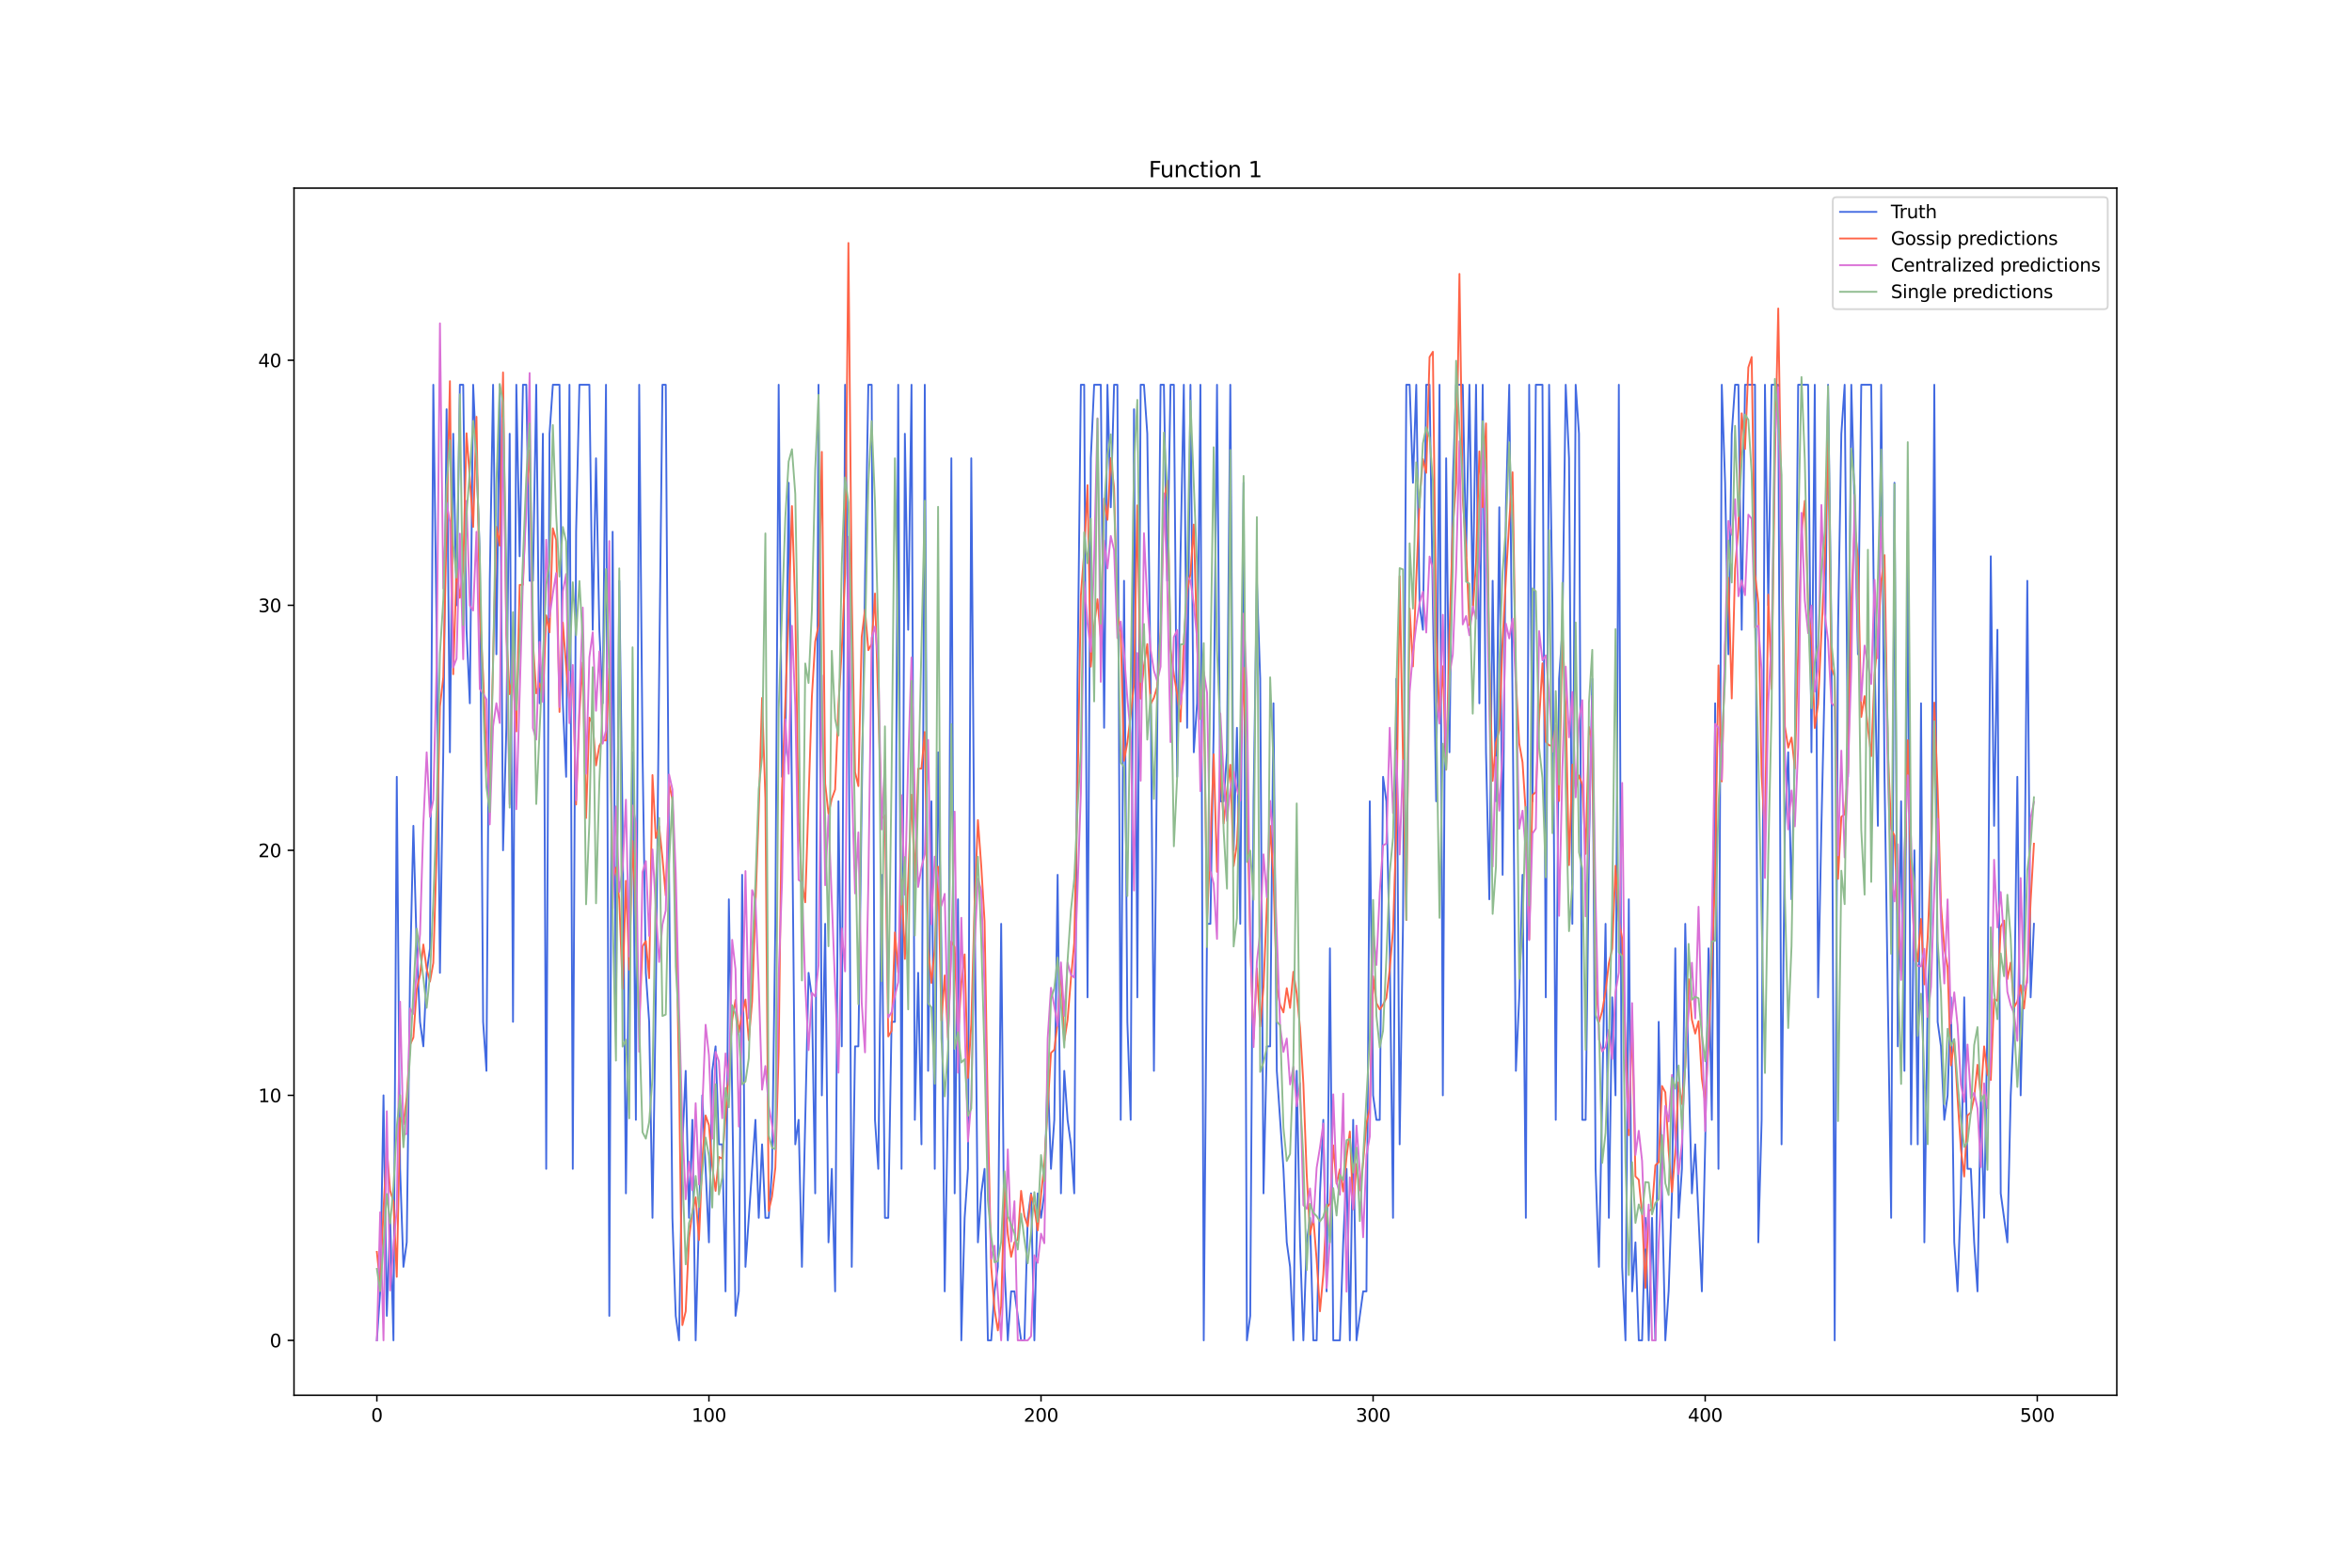 <?xml version="1.0" encoding="utf-8" standalone="no"?>
<!DOCTYPE svg PUBLIC "-//W3C//DTD SVG 1.1//EN"
  "http://www.w3.org/Graphics/SVG/1.1/DTD/svg11.dtd">
<svg xmlns:xlink="http://www.w3.org/1999/xlink" width="1296pt" height="864pt" viewBox="0 0 1296 864" xmlns="http://www.w3.org/2000/svg" version="1.1">
 <defs>
  <style type="text/css">*{stroke-linejoin: round; stroke-linecap: butt}</style>
 </defs>
 <g id="figure_1">
  <g id="patch_1">
   <path d="M 0 864 
L 1296 864 
L 1296 0 
L 0 0 
z
" style="fill: #ffffff"/>
  </g>
  <g id="axes_1">
   <g id="patch_2">
    <path d="M 162 768.96 
L 1166.4 768.96 
L 1166.4 103.68 
L 162 103.68 
z
" style="fill: #ffffff"/>
   </g>
   <g id="matplotlib.axis_1">
    <g id="xtick_1">
     <g id="line2d_1">
      <defs>
       <path id="md6f4871f6e" d="M 0 0 
L 0 3.5 
" style="stroke: #000000; stroke-width: 0.8"/>
      </defs>
      <g>
       <use xlink:href="#md6f4871f6e" x="207.655" y="768.96" style="stroke: #000000; stroke-width: 0.8"/>
      </g>
     </g>
     <g id="text_1">
      <!-- 0 -->
      <g transform="translate(204.473 783.558) scale(0.1 -0.1)">
       <defs>
        <path id="DejaVuSans-30" d="M 2034 4250 
Q 1547 4250 1301 3770 
Q 1056 3291 1056 2328 
Q 1056 1369 1301 889 
Q 1547 409 2034 409 
Q 2525 409 2770 889 
Q 3016 1369 3016 2328 
Q 3016 3291 2770 3770 
Q 2525 4250 2034 4250 
z
M 2034 4750 
Q 2819 4750 3233 4129 
Q 3647 3509 3647 2328 
Q 3647 1150 3233 529 
Q 2819 -91 2034 -91 
Q 1250 -91 836 529 
Q 422 1150 422 2328 
Q 422 3509 836 4129 
Q 1250 4750 2034 4750 
z
" transform="scale(0.016)"/>
       </defs>
       <use xlink:href="#DejaVuSans-30"/>
      </g>
     </g>
    </g>
    <g id="xtick_2">
     <g id="line2d_2">
      <g>
       <use xlink:href="#md6f4871f6e" x="390.639" y="768.96" style="stroke: #000000; stroke-width: 0.8"/>
      </g>
     </g>
     <g id="text_2">
      <!-- 100 -->
      <g transform="translate(381.095 783.558) scale(0.1 -0.1)">
       <defs>
        <path id="DejaVuSans-31" d="M 794 531 
L 1825 531 
L 1825 4091 
L 703 3866 
L 703 4441 
L 1819 4666 
L 2450 4666 
L 2450 531 
L 3481 531 
L 3481 0 
L 794 0 
L 794 531 
z
" transform="scale(0.016)"/>
       </defs>
       <use xlink:href="#DejaVuSans-31"/>
       <use xlink:href="#DejaVuSans-30" x="63.623"/>
       <use xlink:href="#DejaVuSans-30" x="127.246"/>
      </g>
     </g>
    </g>
    <g id="xtick_3">
     <g id="line2d_3">
      <g>
       <use xlink:href="#md6f4871f6e" x="573.623" y="768.96" style="stroke: #000000; stroke-width: 0.8"/>
      </g>
     </g>
     <g id="text_3">
      <!-- 200 -->
      <g transform="translate(564.079 783.558) scale(0.1 -0.1)">
       <defs>
        <path id="DejaVuSans-32" d="M 1228 531 
L 3431 531 
L 3431 0 
L 469 0 
L 469 531 
Q 828 903 1448 1529 
Q 2069 2156 2228 2338 
Q 2531 2678 2651 2914 
Q 2772 3150 2772 3378 
Q 2772 3750 2511 3984 
Q 2250 4219 1831 4219 
Q 1534 4219 1204 4116 
Q 875 4013 500 3803 
L 500 4441 
Q 881 4594 1212 4672 
Q 1544 4750 1819 4750 
Q 2544 4750 2975 4387 
Q 3406 4025 3406 3419 
Q 3406 3131 3298 2873 
Q 3191 2616 2906 2266 
Q 2828 2175 2409 1742 
Q 1991 1309 1228 531 
z
" transform="scale(0.016)"/>
       </defs>
       <use xlink:href="#DejaVuSans-32"/>
       <use xlink:href="#DejaVuSans-30" x="63.623"/>
       <use xlink:href="#DejaVuSans-30" x="127.246"/>
      </g>
     </g>
    </g>
    <g id="xtick_4">
     <g id="line2d_4">
      <g>
       <use xlink:href="#md6f4871f6e" x="756.607" y="768.96" style="stroke: #000000; stroke-width: 0.8"/>
      </g>
     </g>
     <g id="text_4">
      <!-- 300 -->
      <g transform="translate(747.063 783.558) scale(0.1 -0.1)">
       <defs>
        <path id="DejaVuSans-33" d="M 2597 2516 
Q 3050 2419 3304 2112 
Q 3559 1806 3559 1356 
Q 3559 666 3084 287 
Q 2609 -91 1734 -91 
Q 1441 -91 1130 -33 
Q 819 25 488 141 
L 488 750 
Q 750 597 1062 519 
Q 1375 441 1716 441 
Q 2309 441 2620 675 
Q 2931 909 2931 1356 
Q 2931 1769 2642 2001 
Q 2353 2234 1838 2234 
L 1294 2234 
L 1294 2753 
L 1863 2753 
Q 2328 2753 2575 2939 
Q 2822 3125 2822 3475 
Q 2822 3834 2567 4026 
Q 2313 4219 1838 4219 
Q 1578 4219 1281 4162 
Q 984 4106 628 3988 
L 628 4550 
Q 988 4650 1302 4700 
Q 1616 4750 1894 4750 
Q 2613 4750 3031 4423 
Q 3450 4097 3450 3541 
Q 3450 3153 3228 2886 
Q 3006 2619 2597 2516 
z
" transform="scale(0.016)"/>
       </defs>
       <use xlink:href="#DejaVuSans-33"/>
       <use xlink:href="#DejaVuSans-30" x="63.623"/>
       <use xlink:href="#DejaVuSans-30" x="127.246"/>
      </g>
     </g>
    </g>
    <g id="xtick_5">
     <g id="line2d_5">
      <g>
       <use xlink:href="#md6f4871f6e" x="939.591" y="768.96" style="stroke: #000000; stroke-width: 0.8"/>
      </g>
     </g>
     <g id="text_5">
      <!-- 400 -->
      <g transform="translate(930.047 783.558) scale(0.1 -0.1)">
       <defs>
        <path id="DejaVuSans-34" d="M 2419 4116 
L 825 1625 
L 2419 1625 
L 2419 4116 
z
M 2253 4666 
L 3047 4666 
L 3047 1625 
L 3713 1625 
L 3713 1100 
L 3047 1100 
L 3047 0 
L 2419 0 
L 2419 1100 
L 313 1100 
L 313 1709 
L 2253 4666 
z
" transform="scale(0.016)"/>
       </defs>
       <use xlink:href="#DejaVuSans-34"/>
       <use xlink:href="#DejaVuSans-30" x="63.623"/>
       <use xlink:href="#DejaVuSans-30" x="127.246"/>
      </g>
     </g>
    </g>
    <g id="xtick_6">
     <g id="line2d_6">
      <g>
       <use xlink:href="#md6f4871f6e" x="1122.575" y="768.96" style="stroke: #000000; stroke-width: 0.8"/>
      </g>
     </g>
     <g id="text_6">
      <!-- 500 -->
      <g transform="translate(1113.032 783.558) scale(0.1 -0.1)">
       <defs>
        <path id="DejaVuSans-35" d="M 691 4666 
L 3169 4666 
L 3169 4134 
L 1269 4134 
L 1269 2991 
Q 1406 3038 1543 3061 
Q 1681 3084 1819 3084 
Q 2600 3084 3056 2656 
Q 3513 2228 3513 1497 
Q 3513 744 3044 326 
Q 2575 -91 1722 -91 
Q 1428 -91 1123 -41 
Q 819 9 494 109 
L 494 744 
Q 775 591 1075 516 
Q 1375 441 1709 441 
Q 2250 441 2565 725 
Q 2881 1009 2881 1497 
Q 2881 1984 2565 2268 
Q 2250 2553 1709 2553 
Q 1456 2553 1204 2497 
Q 953 2441 691 2322 
L 691 4666 
z
" transform="scale(0.016)"/>
       </defs>
       <use xlink:href="#DejaVuSans-35"/>
       <use xlink:href="#DejaVuSans-30" x="63.623"/>
       <use xlink:href="#DejaVuSans-30" x="127.246"/>
      </g>
     </g>
    </g>
   </g>
   <g id="matplotlib.axis_2">
    <g id="ytick_1">
     <g id="line2d_7">
      <defs>
       <path id="mc36f977a9a" d="M 0 0 
L -3.5 0 
" style="stroke: #000000; stroke-width: 0.8"/>
      </defs>
      <g>
       <use xlink:href="#mc36f977a9a" x="162" y="738.72" style="stroke: #000000; stroke-width: 0.8"/>
      </g>
     </g>
     <g id="text_7">
      <!-- 0 -->
      <g transform="translate(148.637 742.519) scale(0.1 -0.1)">
       <use xlink:href="#DejaVuSans-30"/>
      </g>
     </g>
    </g>
    <g id="ytick_2">
     <g id="line2d_8">
      <g>
       <use xlink:href="#mc36f977a9a" x="162" y="603.677" style="stroke: #000000; stroke-width: 0.8"/>
      </g>
     </g>
     <g id="text_8">
      <!-- 10 -->
      <g transform="translate(142.275 607.476) scale(0.1 -0.1)">
       <use xlink:href="#DejaVuSans-31"/>
       <use xlink:href="#DejaVuSans-30" x="63.623"/>
      </g>
     </g>
    </g>
    <g id="ytick_3">
     <g id="line2d_9">
      <g>
       <use xlink:href="#mc36f977a9a" x="162" y="468.634" style="stroke: #000000; stroke-width: 0.8"/>
      </g>
     </g>
     <g id="text_9">
      <!-- 20 -->
      <g transform="translate(142.275 472.433) scale(0.1 -0.1)">
       <use xlink:href="#DejaVuSans-32"/>
       <use xlink:href="#DejaVuSans-30" x="63.623"/>
      </g>
     </g>
    </g>
    <g id="ytick_4">
     <g id="line2d_10">
      <g>
       <use xlink:href="#mc36f977a9a" x="162" y="333.591" style="stroke: #000000; stroke-width: 0.8"/>
      </g>
     </g>
     <g id="text_10">
      <!-- 30 -->
      <g transform="translate(142.275 337.39) scale(0.1 -0.1)">
       <use xlink:href="#DejaVuSans-33"/>
       <use xlink:href="#DejaVuSans-30" x="63.623"/>
      </g>
     </g>
    </g>
    <g id="ytick_5">
     <g id="line2d_11">
      <g>
       <use xlink:href="#mc36f977a9a" x="162" y="198.548" style="stroke: #000000; stroke-width: 0.8"/>
      </g>
     </g>
     <g id="text_11">
      <!-- 40 -->
      <g transform="translate(142.275 202.347) scale(0.1 -0.1)">
       <use xlink:href="#DejaVuSans-34"/>
       <use xlink:href="#DejaVuSans-30" x="63.623"/>
      </g>
     </g>
    </g>
   </g>
   <g id="line2d_12">
    <path d="M 207.655 738.72 
L 209.484 711.711 
L 211.314 603.677 
L 213.144 725.216 
L 214.974 671.199 
L 216.804 738.72 
L 218.634 428.121 
L 220.463 644.19 
L 222.293 698.207 
L 224.123 684.703 
L 225.953 536.156 
L 227.783 455.13 
L 229.613 522.651 
L 231.442 563.164 
L 233.272 576.668 
L 235.102 536.156 
L 236.932 522.651 
L 238.762 212.052 
L 240.592 347.095 
L 242.422 536.156 
L 244.251 414.617 
L 246.081 225.557 
L 247.911 414.617 
L 249.741 239.061 
L 251.571 333.591 
L 253.401 212.052 
L 255.23 212.052 
L 257.06 347.095 
L 258.89 387.608 
L 260.72 212.052 
L 262.55 252.565 
L 264.38 306.583 
L 266.209 563.164 
L 268.039 590.173 
L 269.869 320.087 
L 271.699 212.052 
L 273.529 360.6 
L 275.359 212.052 
L 277.189 468.634 
L 279.018 401.113 
L 280.848 239.061 
L 282.678 563.164 
L 284.508 212.052 
L 286.338 306.583 
L 288.168 212.052 
L 289.997 212.052 
L 291.827 320.087 
L 293.657 320.087 
L 295.487 212.052 
L 297.317 387.608 
L 299.147 239.061 
L 300.976 644.19 
L 302.806 239.061 
L 304.636 212.052 
L 308.296 212.052 
L 310.126 387.608 
L 311.956 428.121 
L 313.785 212.052 
L 315.615 644.19 
L 317.445 293.078 
L 319.275 212.052 
L 324.764 212.052 
L 326.594 347.095 
L 328.424 252.565 
L 330.254 347.095 
L 332.084 387.608 
L 333.914 212.052 
L 335.743 725.216 
L 337.573 293.078 
L 339.403 563.164 
L 341.233 320.087 
L 343.063 455.13 
L 344.893 657.694 
L 346.723 509.147 
L 348.552 414.617 
L 350.382 617.181 
L 352.212 212.052 
L 354.042 414.617 
L 355.872 536.156 
L 357.702 563.164 
L 359.531 671.199 
L 361.361 549.66 
L 363.191 374.104 
L 365.021 212.052 
L 366.851 212.052 
L 368.681 482.138 
L 370.51 671.199 
L 372.34 725.216 
L 374.17 738.72 
L 376 630.686 
L 377.83 590.173 
L 379.66 671.199 
L 381.489 617.181 
L 383.319 738.72 
L 386.979 603.677 
L 390.639 684.703 
L 392.469 590.173 
L 394.298 576.668 
L 396.128 630.686 
L 397.958 630.686 
L 399.788 711.711 
L 401.618 495.643 
L 403.448 603.677 
L 405.277 725.216 
L 407.107 711.711 
L 408.937 482.138 
L 410.767 698.207 
L 416.256 617.181 
L 418.086 671.199 
L 419.916 630.686 
L 421.746 671.199 
L 423.576 671.199 
L 425.406 644.19 
L 427.236 509.147 
L 429.065 212.052 
L 430.895 428.121 
L 432.725 414.617 
L 434.555 266.07 
L 436.385 441.626 
L 438.215 630.686 
L 440.044 617.181 
L 441.874 698.207 
L 445.534 536.156 
L 447.364 549.66 
L 449.194 657.694 
L 451.023 212.052 
L 452.853 603.677 
L 454.683 509.147 
L 456.513 684.703 
L 458.343 644.19 
L 460.173 711.711 
L 462.003 441.626 
L 463.832 576.668 
L 465.662 212.052 
L 467.492 360.6 
L 469.322 698.207 
L 471.152 576.668 
L 472.982 576.668 
L 474.811 441.626 
L 476.641 320.087 
L 478.471 212.052 
L 480.301 212.052 
L 482.131 617.181 
L 483.961 644.19 
L 485.79 482.138 
L 487.62 671.199 
L 489.45 671.199 
L 491.28 563.164 
L 493.11 563.164 
L 494.94 212.052 
L 496.77 644.19 
L 498.599 239.061 
L 500.429 347.095 
L 502.259 212.052 
L 504.089 617.181 
L 505.919 536.156 
L 507.749 630.686 
L 509.578 212.052 
L 511.408 590.173 
L 513.238 441.626 
L 515.068 644.19 
L 516.898 414.617 
L 518.728 522.651 
L 520.557 711.711 
L 522.387 603.677 
L 524.217 252.565 
L 526.047 657.694 
L 527.877 495.643 
L 529.707 738.72 
L 531.536 671.199 
L 533.366 644.19 
L 535.196 252.565 
L 537.026 495.643 
L 538.856 684.703 
L 540.686 657.694 
L 542.516 644.19 
L 544.345 738.72 
L 546.175 738.72 
L 548.005 711.711 
L 549.835 698.207 
L 551.665 509.147 
L 553.495 698.207 
L 555.324 738.72 
L 557.154 711.711 
L 558.984 711.711 
L 562.644 738.72 
L 564.474 738.72 
L 566.303 671.199 
L 568.133 657.694 
L 569.963 738.72 
L 571.793 657.694 
L 573.623 671.199 
L 575.453 657.694 
L 577.283 590.173 
L 579.112 644.19 
L 580.942 617.181 
L 582.772 482.138 
L 584.602 657.694 
L 586.432 590.173 
L 588.262 617.181 
L 590.091 630.686 
L 591.921 657.694 
L 593.751 374.104 
L 595.581 212.052 
L 597.411 212.052 
L 599.241 549.66 
L 601.07 252.565 
L 602.9 212.052 
L 606.56 212.052 
L 608.39 401.113 
L 610.22 212.052 
L 612.05 279.574 
L 613.879 212.052 
L 615.709 212.052 
L 617.539 617.181 
L 619.369 320.087 
L 621.199 563.164 
L 623.029 617.181 
L 624.858 225.557 
L 626.688 549.66 
L 628.518 212.052 
L 630.348 212.052 
L 632.178 239.061 
L 634.008 374.104 
L 635.837 590.173 
L 639.497 212.052 
L 641.327 212.052 
L 643.157 320.087 
L 644.987 212.052 
L 646.817 212.052 
L 648.646 428.121 
L 650.476 306.583 
L 652.306 212.052 
L 654.136 401.113 
L 655.966 212.052 
L 657.796 414.617 
L 659.625 387.608 
L 661.455 212.052 
L 663.285 738.72 
L 665.115 509.147 
L 666.945 509.147 
L 668.775 401.113 
L 670.604 212.052 
L 672.434 441.626 
L 674.264 441.626 
L 676.094 414.617 
L 677.924 212.052 
L 679.754 468.634 
L 681.583 401.113 
L 683.413 509.147 
L 685.243 266.07 
L 687.073 738.72 
L 688.903 725.216 
L 690.733 441.626 
L 692.563 320.087 
L 694.392 374.104 
L 696.222 657.694 
L 698.052 576.668 
L 699.882 576.668 
L 701.712 387.608 
L 703.542 590.173 
L 707.201 644.19 
L 709.031 684.703 
L 710.861 698.207 
L 712.691 738.72 
L 714.521 590.173 
L 716.35 684.703 
L 718.18 738.72 
L 720.01 684.703 
L 721.84 671.199 
L 723.67 738.72 
L 725.5 738.72 
L 727.33 657.694 
L 729.159 617.181 
L 730.989 711.711 
L 732.819 522.651 
L 734.649 738.72 
L 738.309 738.72 
L 740.138 684.703 
L 741.968 644.19 
L 743.798 738.72 
L 745.628 617.181 
L 747.458 738.72 
L 751.117 711.711 
L 752.947 711.711 
L 754.777 441.626 
L 756.607 603.677 
L 758.437 617.181 
L 760.267 617.181 
L 762.097 428.121 
L 763.926 441.626 
L 765.756 522.651 
L 767.586 671.199 
L 769.416 374.104 
L 771.246 630.686 
L 773.076 509.147 
L 774.905 212.052 
L 776.735 212.052 
L 778.565 266.07 
L 780.395 212.052 
L 782.225 333.591 
L 784.055 347.095 
L 785.884 212.052 
L 787.714 212.052 
L 789.544 333.591 
L 791.374 441.626 
L 793.204 212.052 
L 795.034 603.677 
L 796.864 252.565 
L 798.693 414.617 
L 800.523 266.07 
L 802.353 212.052 
L 806.013 212.052 
L 807.843 306.583 
L 809.672 212.052 
L 811.502 333.591 
L 813.332 212.052 
L 815.162 387.608 
L 816.992 212.052 
L 818.822 414.617 
L 820.651 495.643 
L 822.481 320.087 
L 824.311 441.626 
L 826.141 279.574 
L 827.971 482.138 
L 829.801 279.574 
L 831.63 212.052 
L 833.46 387.608 
L 835.29 590.173 
L 837.12 549.66 
L 838.95 482.138 
L 840.78 671.199 
L 842.61 212.052 
L 844.439 441.626 
L 846.269 212.052 
L 849.929 212.052 
L 851.759 549.66 
L 853.589 212.052 
L 855.418 333.591 
L 857.248 617.181 
L 859.078 374.104 
L 860.908 347.095 
L 862.738 212.052 
L 864.568 252.565 
L 866.397 509.147 
L 868.227 212.052 
L 870.057 239.061 
L 871.887 617.181 
L 873.717 617.181 
L 875.547 468.634 
L 877.377 374.104 
L 879.206 644.19 
L 881.036 698.207 
L 884.696 509.147 
L 886.526 671.199 
L 888.356 549.66 
L 890.185 603.677 
L 892.015 212.052 
L 893.845 698.207 
L 895.675 738.72 
L 897.505 495.643 
L 899.335 711.711 
L 901.164 684.703 
L 902.994 738.72 
L 904.824 738.72 
L 906.654 671.199 
L 908.484 738.72 
L 910.314 671.199 
L 912.144 738.72 
L 913.973 563.164 
L 915.803 657.694 
L 917.633 738.72 
L 919.463 711.711 
L 921.293 657.694 
L 923.123 522.651 
L 924.952 671.199 
L 926.782 644.19 
L 928.612 509.147 
L 930.442 590.173 
L 932.272 657.694 
L 934.102 630.686 
L 937.761 711.711 
L 939.591 630.686 
L 941.421 522.651 
L 943.251 617.181 
L 945.081 387.608 
L 946.911 644.19 
L 948.74 212.052 
L 950.57 266.07 
L 952.4 360.6 
L 954.23 239.061 
L 956.06 212.052 
L 957.89 212.052 
L 959.719 347.095 
L 961.549 212.052 
L 967.039 212.052 
L 968.869 684.703 
L 970.698 617.181 
L 972.528 212.052 
L 974.358 333.591 
L 976.188 212.052 
L 979.848 212.052 
L 981.678 630.686 
L 983.507 455.13 
L 985.337 414.617 
L 987.167 495.643 
L 988.997 414.617 
L 990.827 212.052 
L 996.316 212.052 
L 998.146 414.617 
L 999.976 212.052 
L 1001.806 549.66 
L 1003.636 455.13 
L 1005.465 374.104 
L 1007.295 212.052 
L 1009.125 347.095 
L 1010.955 738.72 
L 1012.785 347.095 
L 1014.615 239.061 
L 1016.444 212.052 
L 1018.274 428.121 
L 1020.104 212.052 
L 1021.934 279.574 
L 1023.764 360.6 
L 1025.594 212.052 
L 1031.083 212.052 
L 1032.913 360.6 
L 1034.743 455.13 
L 1036.573 212.052 
L 1038.403 428.121 
L 1042.062 671.199 
L 1043.892 266.07 
L 1045.722 576.668 
L 1047.552 441.626 
L 1049.382 590.173 
L 1051.211 293.078 
L 1053.041 630.686 
L 1054.871 468.634 
L 1056.701 630.686 
L 1058.531 387.608 
L 1060.361 684.703 
L 1062.191 549.66 
L 1064.02 509.147 
L 1065.85 212.052 
L 1067.68 563.164 
L 1069.51 576.668 
L 1071.34 617.181 
L 1073.17 603.677 
L 1074.999 549.66 
L 1076.829 684.703 
L 1078.659 711.711 
L 1080.489 657.694 
L 1082.319 549.66 
L 1084.149 644.19 
L 1085.978 644.19 
L 1087.808 684.703 
L 1089.638 711.711 
L 1091.468 603.677 
L 1093.298 671.199 
L 1095.128 563.164 
L 1096.958 306.583 
L 1098.787 455.13 
L 1100.617 347.095 
L 1102.447 657.694 
L 1106.107 684.703 
L 1107.937 603.677 
L 1109.766 563.164 
L 1111.596 428.121 
L 1113.426 603.677 
L 1115.256 522.651 
L 1117.086 320.087 
L 1118.916 549.66 
L 1120.745 509.147 
L 1120.745 509.147 
" clip-path="url(#p79f495e29e)" style="fill: none; stroke: #4169e1; stroke-linecap: square"/>
   </g>
   <g id="line2d_13">
    <path d="M 207.655 689.95 
L 209.484 707.833 
L 211.314 666.478 
L 213.144 632.654 
L 214.974 656.283 
L 216.804 662.172 
L 218.634 703.718 
L 220.463 616.138 
L 222.293 619.569 
L 224.123 604.618 
L 225.953 575.784 
L 227.783 571.789 
L 229.613 545.236 
L 231.442 537.213 
L 233.272 520.555 
L 235.102 534.003 
L 236.932 540.954 
L 238.762 530.699 
L 240.592 469.057 
L 242.422 389.376 
L 244.251 373.259 
L 247.911 210.073 
L 249.741 371.593 
L 251.571 313.369 
L 253.401 329.452 
L 255.23 313.549 
L 257.06 238.763 
L 258.89 263.696 
L 260.72 290.418 
L 262.55 229.689 
L 264.38 337.555 
L 266.209 372.003 
L 268.039 416.417 
L 269.869 436.977 
L 273.529 290.332 
L 275.359 300.751 
L 277.189 205.262 
L 279.018 349.498 
L 280.848 382.564 
L 282.678 372.006 
L 284.508 403.1 
L 286.338 322.373 
L 288.168 322.286 
L 289.997 272.414 
L 291.827 248.119 
L 293.657 353.844 
L 295.487 382.131 
L 297.317 376.645 
L 299.147 385.399 
L 300.976 339.139 
L 302.806 348.514 
L 304.636 291.148 
L 306.466 297.573 
L 308.296 392.382 
L 310.126 343.131 
L 311.956 367.289 
L 313.785 387.482 
L 315.615 371.225 
L 317.445 443.398 
L 319.275 393.41 
L 321.105 365.116 
L 322.935 450.862 
L 324.764 395.516 
L 326.594 398.953 
L 328.424 421.834 
L 330.254 411.034 
L 332.084 407.964 
L 333.914 408.093 
L 335.743 368.258 
L 337.573 484.355 
L 339.403 478.157 
L 341.233 495.71 
L 343.063 545.03 
L 344.893 485.461 
L 346.723 534.439 
L 348.552 463.479 
L 350.382 503.505 
L 352.212 564.785 
L 354.042 521.551 
L 355.872 518.61 
L 357.702 539.125 
L 359.531 427.151 
L 361.361 461.825 
L 363.191 455.42 
L 365.021 472.86 
L 366.851 493.605 
L 368.681 431.987 
L 370.51 440.626 
L 372.34 498.019 
L 374.17 594.158 
L 376 730.308 
L 377.83 722.783 
L 379.66 682.275 
L 381.489 667.953 
L 383.319 659.854 
L 385.149 683.436 
L 386.979 639.475 
L 388.809 614.767 
L 390.639 620.143 
L 392.469 642.718 
L 394.298 656.32 
L 396.128 637.636 
L 397.958 638.55 
L 399.788 615.843 
L 403.448 562.021 
L 405.277 551.085 
L 407.107 568.894 
L 408.937 558.903 
L 410.767 550.871 
L 412.597 573.277 
L 414.427 551.806 
L 418.086 447.063 
L 419.916 384.671 
L 421.746 439.841 
L 423.576 667.388 
L 425.406 659.394 
L 427.236 643.586 
L 429.065 579.331 
L 430.895 435.553 
L 434.555 338.534 
L 436.385 278.925 
L 438.215 335.558 
L 440.044 452.707 
L 441.874 486.238 
L 443.704 497.284 
L 447.364 383.904 
L 449.194 353.606 
L 451.023 344.692 
L 452.853 249.048 
L 454.683 431.852 
L 456.513 448.504 
L 458.343 440.194 
L 460.173 435.155 
L 462.003 388.583 
L 463.832 358.065 
L 465.662 316.341 
L 467.492 133.92 
L 469.322 328.102 
L 471.152 425.604 
L 472.982 433.252 
L 474.811 350.985 
L 476.641 335.966 
L 478.471 358.334 
L 480.301 354.901 
L 482.131 327.102 
L 485.79 451.205 
L 487.62 449.336 
L 489.45 571.208 
L 491.28 568.146 
L 493.11 513.899 
L 494.94 535.926 
L 496.77 484.743 
L 498.599 528.494 
L 500.429 485.5 
L 502.259 437.963 
L 504.089 485.624 
L 505.919 423.67 
L 507.749 423.562 
L 509.578 403.415 
L 511.408 522.498 
L 513.238 541.727 
L 515.068 523.082 
L 516.898 477.642 
L 518.728 562.449 
L 520.557 537.587 
L 522.387 571.856 
L 524.217 518.885 
L 526.047 522.045 
L 527.877 571.479 
L 529.707 541.955 
L 531.536 525.988 
L 533.366 594.056 
L 535.196 564.395 
L 537.026 497.568 
L 538.856 451.984 
L 540.686 477.16 
L 542.516 507.765 
L 544.345 615.142 
L 546.175 698.12 
L 548.005 721.577 
L 549.835 733.21 
L 551.665 719.938 
L 553.495 654.96 
L 555.324 680.206 
L 557.154 692.664 
L 558.984 684.682 
L 560.814 683.199 
L 562.644 656.326 
L 564.474 670.262 
L 566.303 675.894 
L 568.133 658.294 
L 569.963 665.407 
L 571.793 678.13 
L 573.623 658.797 
L 575.453 641.32 
L 579.112 580.283 
L 580.942 578.555 
L 582.772 563.597 
L 584.602 532.967 
L 586.432 573.811 
L 588.262 562.028 
L 590.091 539.537 
L 591.921 519.72 
L 593.751 434.867 
L 595.581 328.205 
L 597.411 303.982 
L 599.241 267.384 
L 601.07 367.407 
L 602.9 344.948 
L 604.73 330.249 
L 606.56 352.196 
L 608.39 274.822 
L 610.22 286.492 
L 612.05 252.486 
L 613.879 268.953 
L 615.709 338.543 
L 617.539 348.215 
L 619.369 419.29 
L 621.199 409.131 
L 623.029 394.118 
L 624.858 376.879 
L 626.688 278.497 
L 628.518 385.051 
L 630.348 366.913 
L 632.178 354.97 
L 634.008 388.094 
L 635.837 384.589 
L 637.667 378.348 
L 639.497 347.893 
L 641.327 277.046 
L 643.157 264.876 
L 644.987 357.641 
L 646.817 371.773 
L 648.646 382.607 
L 650.476 397.711 
L 652.306 353.418 
L 654.136 325.991 
L 655.966 316.16 
L 657.796 289.077 
L 659.625 354.601 
L 661.455 392.452 
L 663.285 380.909 
L 665.115 507.103 
L 666.945 466.629 
L 668.775 415.736 
L 670.604 480.486 
L 672.434 421.935 
L 674.264 453.826 
L 676.094 435.854 
L 677.924 421.514 
L 679.754 477.3 
L 681.583 465.129 
L 683.413 426.665 
L 685.243 367.984 
L 687.073 436.973 
L 688.903 519.285 
L 690.733 572.621 
L 692.563 533.668 
L 694.392 565.714 
L 696.222 543.861 
L 699.882 455.145 
L 701.712 484.696 
L 703.542 543.996 
L 705.371 553.912 
L 707.201 557.966 
L 709.031 544.598 
L 710.861 555.486 
L 712.691 535.581 
L 714.521 547.733 
L 716.35 566.427 
L 718.18 597.33 
L 720.01 646.944 
L 721.84 680.404 
L 723.67 671.205 
L 725.5 694.4 
L 727.33 722.682 
L 729.159 702.413 
L 730.989 665.742 
L 732.819 663.349 
L 734.649 631.258 
L 736.479 652.4 
L 738.309 644.408 
L 740.138 656.64 
L 741.968 637.575 
L 743.798 623.632 
L 745.628 666.402 
L 747.458 641.515 
L 749.288 655.998 
L 751.117 640.682 
L 752.947 619.195 
L 754.777 610.902 
L 756.607 538.083 
L 758.437 552.803 
L 760.267 556.323 
L 762.097 553.727 
L 763.926 549.99 
L 765.756 534.156 
L 767.586 512.752 
L 769.416 456.652 
L 771.246 317.57 
L 773.076 417.908 
L 774.905 507.047 
L 776.735 335.373 
L 778.565 367.28 
L 780.395 319.212 
L 782.225 275.564 
L 784.055 253.001 
L 785.884 260.585 
L 787.714 196.789 
L 789.544 193.869 
L 791.374 348.222 
L 793.204 396.429 
L 795.034 367.21 
L 796.864 424.205 
L 798.693 349.216 
L 800.523 291.105 
L 802.353 266.359 
L 804.183 150.964 
L 806.013 274.688 
L 807.843 302.382 
L 809.672 344.596 
L 811.502 337.195 
L 813.332 310.198 
L 815.162 248.798 
L 816.992 279.539 
L 818.822 233.364 
L 820.651 364.166 
L 822.481 430.373 
L 824.311 409.29 
L 826.141 402.335 
L 827.971 353.183 
L 829.801 318.797 
L 831.63 287.271 
L 833.46 260.284 
L 835.29 374.833 
L 837.12 409.761 
L 838.95 420.098 
L 840.78 448.89 
L 842.61 517.689 
L 844.439 438.202 
L 846.269 436.518 
L 848.099 397.199 
L 849.929 365.548 
L 851.759 408.872 
L 853.589 410.746 
L 855.418 410.929 
L 857.248 399.812 
L 859.078 441.474 
L 860.908 348.008 
L 862.738 390.192 
L 864.568 476.801 
L 866.397 421.374 
L 868.227 434.806 
L 870.057 427.392 
L 871.887 432.444 
L 873.717 470.605 
L 875.547 400.634 
L 877.377 408.805 
L 879.206 540.754 
L 881.036 563.443 
L 882.866 557.235 
L 884.696 546.225 
L 886.526 530.872 
L 888.356 522.901 
L 890.185 477.136 
L 892.015 507.418 
L 893.845 517.052 
L 895.675 574.281 
L 897.505 625.667 
L 899.335 562.115 
L 901.164 648.311 
L 902.994 650.204 
L 904.824 669.052 
L 906.654 709.793 
L 908.484 667.428 
L 910.314 666.274 
L 912.144 642.228 
L 913.973 640.552 
L 915.803 598.535 
L 917.633 602.01 
L 919.463 634.315 
L 921.293 656.928 
L 923.123 635.265 
L 924.952 596.467 
L 926.782 608.442 
L 928.612 587.894 
L 930.442 539.621 
L 932.272 562.008 
L 934.102 569.635 
L 935.931 562.812 
L 937.761 594.483 
L 939.591 607.196 
L 941.421 577.099 
L 945.081 482.356 
L 946.911 366.719 
L 948.74 430.673 
L 950.57 355.92 
L 952.4 318.407 
L 954.23 384.942 
L 956.06 313.35 
L 957.89 291.152 
L 959.719 227.788 
L 961.549 247.455 
L 963.379 202.478 
L 965.209 196.769 
L 967.039 316.293 
L 968.869 332.367 
L 970.698 427.148 
L 972.528 461.865 
L 974.358 327.746 
L 976.188 379.792 
L 978.018 253.625 
L 979.848 170.018 
L 983.507 400.396 
L 985.337 412.041 
L 987.167 406.474 
L 988.997 423.497 
L 992.657 294.392 
L 994.486 276.01 
L 996.316 334.752 
L 998.146 351.16 
L 999.976 401.247 
L 1001.806 388.05 
L 1005.465 310.305 
L 1007.295 242.249 
L 1009.125 367.938 
L 1010.955 372.913 
L 1012.785 484.365 
L 1014.615 450.173 
L 1016.444 448.804 
L 1018.274 425.807 
L 1020.104 331.584 
L 1021.934 288.797 
L 1023.764 307.833 
L 1025.594 395.167 
L 1027.424 383.663 
L 1029.253 401.171 
L 1031.083 416.71 
L 1032.913 372.224 
L 1034.743 351.657 
L 1036.573 320.75 
L 1038.403 305.941 
L 1040.232 413.154 
L 1042.062 456.912 
L 1043.892 460.5 
L 1045.722 506.962 
L 1047.552 534.848 
L 1049.382 490.233 
L 1051.211 407.966 
L 1053.041 484.878 
L 1054.871 518.583 
L 1056.701 529.886 
L 1058.531 506.457 
L 1060.361 542.57 
L 1062.191 516.774 
L 1064.02 472.913 
L 1065.85 387.228 
L 1067.68 434.984 
L 1069.51 498.681 
L 1071.34 522.745 
L 1073.17 532.946 
L 1074.999 587.163 
L 1076.829 574.21 
L 1078.659 605.082 
L 1080.489 633.304 
L 1082.319 648.425 
L 1084.149 614.742 
L 1085.978 613.154 
L 1087.808 604.793 
L 1089.638 586.845 
L 1091.468 604.172 
L 1093.298 576.679 
L 1095.128 592.057 
L 1096.958 595.228 
L 1098.787 550.652 
L 1100.617 551.538 
L 1102.447 510.745 
L 1104.277 507.339 
L 1106.107 539.644 
L 1107.937 530.506 
L 1109.766 555.207 
L 1111.596 551.949 
L 1113.426 542.947 
L 1115.256 555.818 
L 1117.086 537.386 
L 1118.916 496.537 
L 1120.745 464.986 
L 1120.745 464.986 
" clip-path="url(#p79f495e29e)" style="fill: none; stroke: #ff6347; stroke-linecap: square"/>
   </g>
   <g id="line2d_14">
    <path d="M 207.655 738.72 
L 209.484 668.102 
L 211.314 738.72 
L 213.144 612.443 
L 214.974 711.246 
L 216.804 686.926 
L 218.634 666.235 
L 220.463 552.049 
L 222.293 625.425 
L 224.123 624.881 
L 225.953 555.797 
L 227.783 558.749 
L 229.613 534.293 
L 231.442 514.856 
L 233.272 454.349 
L 235.102 414.638 
L 236.932 450.211 
L 238.762 440.838 
L 240.592 366.683 
L 242.422 178.213 
L 244.251 324.319 
L 246.081 277.023 
L 247.911 287.58 
L 249.741 367.875 
L 251.571 362.933 
L 253.401 294.097 
L 255.23 363.317 
L 257.06 276.019 
L 258.89 333.796 
L 260.72 336.479 
L 262.55 293.084 
L 264.38 379.749 
L 266.209 382.232 
L 268.039 385.45 
L 269.869 454.354 
L 271.699 400.213 
L 273.529 387.553 
L 275.359 398.453 
L 277.189 230.167 
L 279.018 347.354 
L 280.848 443.208 
L 282.678 348.199 
L 284.508 445.976 
L 288.168 319.058 
L 289.997 281.482 
L 291.827 205.598 
L 293.657 401.328 
L 295.487 407.636 
L 297.317 353.744 
L 299.147 386.843 
L 300.976 297.48 
L 302.806 340.192 
L 304.636 327.071 
L 306.466 315.818 
L 308.296 389.678 
L 310.126 326.096 
L 311.956 316.346 
L 313.785 398.543 
L 315.615 366.493 
L 317.445 441.04 
L 321.105 334.847 
L 322.935 426.44 
L 324.764 362.245 
L 326.594 348.516 
L 328.424 391.751 
L 330.254 358.986 
L 332.084 409.864 
L 333.914 402.568 
L 335.743 298.173 
L 337.573 500.606 
L 339.403 444.456 
L 341.233 491.576 
L 343.063 479.101 
L 344.893 440.74 
L 346.723 527.124 
L 348.552 443.921 
L 350.382 453.704 
L 352.212 579.667 
L 354.042 480.632 
L 355.872 474.568 
L 357.702 515.773 
L 359.531 468.145 
L 361.361 500.151 
L 363.191 530.178 
L 365.021 509.59 
L 366.851 501.793 
L 368.681 426.841 
L 370.51 435.026 
L 372.34 481.123 
L 374.17 556.216 
L 376 620.143 
L 377.83 660.949 
L 379.66 640.243 
L 381.489 655.923 
L 383.319 608.026 
L 385.149 652.828 
L 386.979 610.967 
L 388.809 564.784 
L 390.639 581.564 
L 392.469 627.557 
L 394.298 579.702 
L 396.128 584.948 
L 397.958 616.291 
L 399.788 580.599 
L 401.618 597.901 
L 403.448 517.99 
L 405.277 534.116 
L 407.107 620.879 
L 408.937 564.486 
L 410.767 480.082 
L 412.597 561.251 
L 414.427 490.582 
L 416.256 495.573 
L 418.086 542.574 
L 419.916 600.57 
L 421.746 587.518 
L 423.576 609.352 
L 425.406 620.165 
L 427.236 633.565 
L 429.065 537.969 
L 430.895 486.521 
L 432.725 396.442 
L 434.555 426.444 
L 436.385 344.89 
L 438.215 388.928 
L 440.044 484.954 
L 441.874 486.205 
L 443.704 542.901 
L 445.534 578.732 
L 447.364 547.15 
L 449.194 549.211 
L 451.023 532.091 
L 452.853 372.247 
L 454.683 487.865 
L 456.513 449.199 
L 462.003 591.194 
L 463.832 511.646 
L 465.662 535.367 
L 467.492 295.828 
L 469.322 429.919 
L 471.152 492.408 
L 472.982 458.756 
L 474.811 552.444 
L 476.641 580.008 
L 478.471 486.797 
L 480.301 351.423 
L 482.131 345.308 
L 483.961 364.872 
L 485.79 457.138 
L 487.62 418.898 
L 489.45 560.776 
L 491.28 557.922 
L 493.11 548.768 
L 494.94 541.388 
L 496.77 438.264 
L 498.599 493.081 
L 500.429 419.073 
L 502.259 362.353 
L 504.089 440.861 
L 505.919 488.816 
L 507.749 478.033 
L 509.578 470.879 
L 511.408 407.773 
L 513.238 509.419 
L 515.068 472.096 
L 516.898 484.519 
L 518.728 499.286 
L 520.557 492.628 
L 522.387 573.25 
L 524.217 522.965 
L 526.047 447.315 
L 527.877 591.176 
L 529.707 505.814 
L 531.536 565.282 
L 533.366 629.11 
L 535.196 606.569 
L 537.026 521.085 
L 538.856 484.301 
L 540.686 490.907 
L 542.516 544.997 
L 544.345 641.127 
L 546.175 693.706 
L 548.005 686.545 
L 551.665 738.72 
L 553.495 694.957 
L 555.324 633.478 
L 557.154 684.235 
L 558.984 662.029 
L 560.814 738.72 
L 566.303 738.72 
L 568.133 736.409 
L 569.963 691.816 
L 571.793 695.976 
L 573.623 679.904 
L 575.453 685.187 
L 577.283 572.434 
L 579.112 544.396 
L 580.942 554.609 
L 582.772 565.492 
L 584.602 530.406 
L 586.432 559.901 
L 588.262 530.558 
L 590.091 537.192 
L 591.921 538.773 
L 593.751 490.052 
L 595.581 436.995 
L 597.411 320.61 
L 599.241 343.608 
L 601.07 359.19 
L 602.9 307.822 
L 604.73 230.543 
L 606.56 375.787 
L 608.39 297.902 
L 610.22 313.265 
L 612.05 295.382 
L 613.879 303.152 
L 615.709 351.693 
L 617.539 342.538 
L 619.369 359.688 
L 621.199 385.018 
L 623.029 404.307 
L 624.858 490.806 
L 626.688 359.877 
L 628.518 430.281 
L 630.348 293.883 
L 632.178 331.733 
L 634.008 358.048 
L 635.837 369.625 
L 637.667 375.45 
L 639.497 367.394 
L 641.327 271.94 
L 643.157 320.909 
L 644.987 409.008 
L 646.817 351.085 
L 648.646 347.221 
L 650.476 388.223 
L 652.306 374.759 
L 654.136 317.951 
L 655.966 319.834 
L 657.796 332.914 
L 659.625 351.839 
L 661.455 436.061 
L 663.285 370.24 
L 665.115 381.784 
L 666.945 479.853 
L 668.775 487.161 
L 670.604 517.452 
L 672.434 393.18 
L 674.264 428.19 
L 676.094 452.436 
L 677.924 435.065 
L 679.754 425.235 
L 681.583 435.064 
L 683.413 441.233 
L 685.243 338.165 
L 687.073 379.965 
L 688.903 515.482 
L 690.733 577.09 
L 692.563 530.154 
L 694.392 513.561 
L 696.222 470.84 
L 698.052 494.469 
L 699.882 441.389 
L 701.712 463.023 
L 705.371 565.518 
L 707.201 579.763 
L 709.031 572.356 
L 710.861 597.676 
L 712.691 587.894 
L 714.521 609.675 
L 716.35 596.95 
L 718.18 664.208 
L 720.01 666.222 
L 721.84 654.993 
L 723.67 673.79 
L 725.5 643.657 
L 727.33 632.387 
L 729.159 619.218 
L 730.989 709.925 
L 732.819 682.946 
L 734.649 603.122 
L 736.479 651.349 
L 738.309 658.419 
L 740.138 602.76 
L 741.968 711.886 
L 743.798 648.85 
L 745.628 666.4 
L 747.458 620.374 
L 749.288 645.6 
L 751.117 681.893 
L 752.947 636.597 
L 754.777 626.342 
L 756.607 512.111 
L 758.437 531.859 
L 760.267 491.749 
L 762.097 465.887 
L 763.926 464.947 
L 765.756 401.106 
L 767.586 448.1 
L 769.416 413.69 
L 771.246 470.917 
L 773.076 419.136 
L 774.905 472.969 
L 776.735 381.379 
L 778.565 359.754 
L 780.395 344.537 
L 782.225 332.282 
L 784.055 326.066 
L 785.884 348.604 
L 787.714 306.725 
L 789.544 313.565 
L 791.374 386.593 
L 793.204 398.767 
L 795.034 338.83 
L 796.864 420.598 
L 798.693 371.989 
L 800.523 360.739 
L 802.353 313.613 
L 804.183 243.166 
L 806.013 344.136 
L 807.843 339.524 
L 809.672 350.151 
L 811.502 334.244 
L 813.332 340.963 
L 815.162 308.352 
L 816.992 242.375 
L 818.822 302.863 
L 822.481 477.602 
L 824.311 417.296 
L 826.141 446.806 
L 827.971 412.743 
L 829.801 343.712 
L 831.63 351.861 
L 833.46 340.94 
L 835.29 377.35 
L 837.12 456.745 
L 838.95 446.795 
L 840.78 470.25 
L 842.61 518.13 
L 844.439 459.362 
L 846.269 456.673 
L 848.099 347.813 
L 849.929 363.945 
L 851.759 361.173 
L 853.589 382.264 
L 855.418 414.306 
L 857.248 400.136 
L 859.078 504.746 
L 860.908 423.729 
L 862.738 367.383 
L 864.568 406.375 
L 866.397 381.413 
L 868.227 439.448 
L 870.057 397.025 
L 871.887 385.897 
L 873.717 505.011 
L 875.547 460.082 
L 877.377 383.469 
L 879.206 495.37 
L 881.036 572.905 
L 882.866 579.492 
L 884.696 576.915 
L 886.526 567.588 
L 888.356 583.576 
L 890.185 546.786 
L 892.015 536.015 
L 893.845 431.498 
L 895.675 587.124 
L 897.505 621.817 
L 899.335 552.84 
L 901.164 636.567 
L 902.994 623.211 
L 904.824 639.878 
L 906.654 687.811 
L 908.484 663.883 
L 910.314 738.72 
L 912.144 738.72 
L 913.973 684.752 
L 915.803 649.079 
L 917.633 609.503 
L 919.463 618.063 
L 921.293 592.436 
L 923.123 627.495 
L 924.952 647.142 
L 926.782 629.996 
L 928.612 581.69 
L 930.442 558.986 
L 932.272 530.588 
L 934.102 561.287 
L 935.931 499.743 
L 937.761 567.049 
L 939.591 623.387 
L 941.421 564.345 
L 943.251 510.472 
L 945.081 398.917 
L 946.911 401.135 
L 948.74 429.684 
L 950.57 353.049 
L 952.4 287.108 
L 954.23 294.768 
L 956.06 275.142 
L 957.89 328.608 
L 959.719 319.901 
L 961.549 328.041 
L 963.379 283.628 
L 965.209 285.938 
L 967.039 345.813 
L 968.869 344.85 
L 970.698 369.633 
L 972.528 483.869 
L 974.358 386.815 
L 976.188 352.212 
L 978.018 240.074 
L 979.848 213.413 
L 981.678 320.154 
L 983.507 415.572 
L 985.337 457.125 
L 987.167 435.65 
L 988.997 455.439 
L 990.827 412.249 
L 992.657 282.625 
L 994.486 330.912 
L 996.316 348.917 
L 998.146 333.703 
L 999.976 381.193 
L 1001.806 368.086 
L 1003.636 278.317 
L 1005.465 338.113 
L 1007.295 353.145 
L 1009.125 387.417 
L 1010.955 389.236 
L 1012.785 471.383 
L 1014.615 413.713 
L 1016.444 472.536 
L 1018.274 425.227 
L 1020.104 368.515 
L 1021.934 272.68 
L 1023.764 348.295 
L 1025.594 386.172 
L 1027.424 355.793 
L 1029.253 365.721 
L 1031.083 376.95 
L 1032.913 319.519 
L 1034.743 362.831 
L 1036.573 285.173 
L 1038.403 336.134 
L 1040.232 426.561 
L 1042.062 482.195 
L 1043.892 496.824 
L 1045.722 465.342 
L 1047.552 540.087 
L 1049.382 469.023 
L 1051.211 427.28 
L 1053.041 463.046 
L 1054.871 529.069 
L 1056.701 532.303 
L 1058.531 532.601 
L 1060.361 522.934 
L 1062.191 560.517 
L 1064.02 543.81 
L 1065.85 489.721 
L 1067.68 451.229 
L 1069.51 507.246 
L 1071.34 542.042 
L 1073.17 495.691 
L 1074.999 564.119 
L 1076.829 546.92 
L 1078.659 564.973 
L 1080.489 597.617 
L 1082.319 607.323 
L 1084.149 575.664 
L 1085.978 605.254 
L 1087.808 602.19 
L 1089.638 610.847 
L 1091.468 643.203 
L 1093.298 597.067 
L 1095.128 610.714 
L 1096.958 582.649 
L 1098.787 473.847 
L 1100.617 511.15 
L 1102.447 491.629 
L 1104.277 517.887 
L 1106.107 546.655 
L 1107.937 553.999 
L 1109.766 558.54 
L 1111.596 573.619 
L 1113.426 483.931 
L 1115.256 545.935 
L 1117.086 541.519 
L 1118.916 450.99 
L 1120.745 441.934 
L 1120.745 441.934 
" clip-path="url(#p79f495e29e)" style="fill: none; stroke: #da70d6; stroke-linecap: square"/>
   </g>
   <g id="line2d_15">
    <path d="M 207.655 699.299 
L 209.484 711.598 
L 211.314 685.976 
L 213.144 658.036 
L 214.974 674.2 
L 216.804 654.1 
L 218.634 620.95 
L 220.463 603.616 
L 222.293 632.284 
L 224.123 609.575 
L 225.953 581.873 
L 229.613 511.85 
L 231.442 524.198 
L 233.272 538.875 
L 235.102 555.444 
L 236.932 537.277 
L 238.762 496.95 
L 240.592 445.9 
L 242.422 360.13 
L 244.251 330.702 
L 246.081 267.619 
L 247.911 242.715 
L 249.741 300.422 
L 251.571 318.282 
L 253.401 217.32 
L 255.23 344.531 
L 257.06 283.535 
L 258.89 259.472 
L 260.72 231.996 
L 262.55 251.435 
L 264.38 306.416 
L 266.209 387.636 
L 268.039 433.874 
L 269.869 447.527 
L 271.699 365.708 
L 273.529 266.814 
L 275.359 211.603 
L 277.189 221.609 
L 279.018 313.796 
L 280.848 445.118 
L 282.678 337.376 
L 284.508 391.232 
L 286.338 355.662 
L 288.168 307.305 
L 289.997 263.346 
L 291.827 233.396 
L 293.657 344.633 
L 295.487 443.112 
L 300.976 322.39 
L 302.806 310.186 
L 304.636 234.26 
L 306.466 283.765 
L 308.296 317.773 
L 310.126 290.451 
L 311.956 298.441 
L 313.785 369.367 
L 315.615 320.899 
L 317.445 350.11 
L 319.275 320.224 
L 321.105 352.364 
L 322.935 498.391 
L 324.764 453.213 
L 326.594 367.721 
L 328.424 497.829 
L 330.254 431.133 
L 332.084 386.384 
L 333.914 313.618 
L 335.743 369.417 
L 337.573 503.143 
L 339.403 584.51 
L 341.233 313.249 
L 343.063 576.786 
L 344.893 573.032 
L 346.723 616.353 
L 348.552 356.746 
L 350.382 516.625 
L 352.212 563.766 
L 354.042 624.02 
L 355.872 627.55 
L 357.702 618.378 
L 359.531 594.114 
L 361.361 486.947 
L 363.191 450.786 
L 365.021 559.951 
L 366.851 559.159 
L 368.681 476.194 
L 370.51 439.291 
L 372.34 532.528 
L 374.17 565.907 
L 376 644.507 
L 377.83 696.843 
L 379.66 674.047 
L 381.489 668.598 
L 383.319 648.093 
L 385.149 665.268 
L 388.809 626.931 
L 390.639 637.074 
L 392.469 665.522 
L 394.298 597.547 
L 396.128 658.328 
L 397.958 648.995 
L 399.788 599.593 
L 401.618 610.269 
L 403.448 553.984 
L 405.277 558.945 
L 407.107 571.085 
L 408.937 597.611 
L 410.767 596.064 
L 412.597 583.289 
L 414.427 525.633 
L 416.256 486.513 
L 418.086 434.842 
L 419.916 417.19 
L 421.746 293.988 
L 423.576 625.654 
L 425.406 632.503 
L 427.236 633.344 
L 429.065 390.857 
L 432.725 285.349 
L 434.555 254.342 
L 436.385 247.593 
L 438.215 272.292 
L 440.044 376.744 
L 441.874 540.374 
L 443.704 365.654 
L 445.534 376.424 
L 447.364 336.596 
L 449.194 258.687 
L 451.023 217.62 
L 452.853 386.777 
L 454.683 450.217 
L 456.513 521.496 
L 458.343 358.699 
L 460.173 396.209 
L 462.003 405.376 
L 463.832 310.86 
L 465.662 263.108 
L 467.492 276.876 
L 469.322 358.384 
L 472.982 553.452 
L 474.811 424.454 
L 476.641 352.058 
L 478.471 265.9 
L 480.301 232.13 
L 482.131 276.998 
L 483.961 349.256 
L 485.79 540.789 
L 487.62 400.328 
L 489.45 558.346 
L 491.28 428.17 
L 493.11 252.576 
L 494.94 364.051 
L 496.77 498.599 
L 498.599 472.328 
L 500.429 556.303 
L 502.259 375.278 
L 504.089 515.568 
L 509.578 275.974 
L 511.408 552.863 
L 513.238 555.166 
L 515.068 597.265 
L 516.898 279.314 
L 518.728 572.349 
L 520.557 604.269 
L 522.387 578.631 
L 524.217 399.099 
L 526.047 578.094 
L 527.877 568.865 
L 529.707 585.588 
L 531.536 583.764 
L 533.366 614.972 
L 535.196 610.956 
L 537.026 503.023 
L 538.856 472.187 
L 540.686 517.183 
L 542.516 583.298 
L 544.345 661.434 
L 546.175 681.264 
L 548.005 695.667 
L 549.835 695.095 
L 551.665 684.332 
L 553.495 645.536 
L 555.324 670.153 
L 558.984 679.748 
L 560.814 688.643 
L 562.644 668.877 
L 564.474 683.128 
L 566.303 696.225 
L 568.133 679.522 
L 569.963 657.032 
L 571.793 673.392 
L 573.623 636.594 
L 575.453 650.95 
L 577.283 603.21 
L 579.112 550.406 
L 580.942 544.723 
L 582.772 527.763 
L 584.602 553.366 
L 586.432 577.344 
L 588.262 529.239 
L 590.091 501.872 
L 591.921 484.476 
L 593.751 445.862 
L 595.581 413.996 
L 597.411 293.335 
L 599.241 310.465 
L 601.07 285.877 
L 602.9 386.57 
L 604.73 230.778 
L 606.56 343.741 
L 608.39 280.499 
L 610.22 250.807 
L 612.05 239.384 
L 613.879 277.58 
L 615.709 331.453 
L 617.539 420.275 
L 619.369 422.482 
L 621.199 493.828 
L 624.858 256.566 
L 626.688 220.377 
L 628.518 375.835 
L 630.348 343.898 
L 632.178 407.619 
L 634.008 382.869 
L 635.837 440.335 
L 637.667 381.134 
L 639.497 348.888 
L 641.327 238.398 
L 643.157 268.889 
L 644.987 351.746 
L 646.817 466.411 
L 648.646 427.932 
L 650.476 355.192 
L 652.306 354.949 
L 654.136 315.408 
L 655.966 220.831 
L 659.625 312.234 
L 661.455 396.307 
L 663.285 354.452 
L 665.115 521.981 
L 666.945 368.637 
L 668.775 246.468 
L 670.604 358.32 
L 672.434 402.73 
L 674.264 457.824 
L 676.094 489.743 
L 677.924 248.023 
L 679.754 521.624 
L 681.583 506.035 
L 683.413 402.389 
L 685.243 262.312 
L 687.073 475.066 
L 688.903 468.768 
L 690.733 495.918 
L 692.563 284.989 
L 694.392 590.788 
L 696.222 585.485 
L 698.052 577.373 
L 699.882 373.301 
L 701.712 421.202 
L 703.542 563.109 
L 705.371 565.009 
L 707.201 621.54 
L 709.031 639.863 
L 710.861 635.975 
L 712.691 585.484 
L 714.521 442.8 
L 716.35 604.279 
L 718.18 638.67 
L 720.01 700.056 
L 721.84 663.555 
L 723.67 668.341 
L 725.5 670.269 
L 727.33 673.143 
L 729.159 670.584 
L 730.989 663.767 
L 732.819 684.707 
L 734.649 654.827 
L 736.479 669.918 
L 738.309 647.463 
L 740.138 650.443 
L 741.968 628.42 
L 743.798 627.736 
L 745.628 646.291 
L 747.458 632.493 
L 749.288 672.993 
L 751.117 637.92 
L 754.777 572.228 
L 756.607 495.968 
L 758.437 559.885 
L 760.267 577.314 
L 762.097 568.111 
L 763.926 527.854 
L 765.756 481.018 
L 767.586 461.666 
L 769.416 379.422 
L 771.246 313.113 
L 773.076 313.825 
L 774.905 506.966 
L 776.735 299.434 
L 778.565 335.411 
L 780.395 254.78 
L 782.225 279.755 
L 784.055 244.285 
L 785.884 235.438 
L 787.714 241.13 
L 789.544 264.841 
L 791.374 393.472 
L 793.204 505.853 
L 795.034 409.881 
L 796.864 424.124 
L 798.693 378.67 
L 800.523 314.137 
L 802.353 198.845 
L 804.183 235.757 
L 806.013 265.598 
L 807.843 320.561 
L 809.672 321.668 
L 811.502 393.315 
L 813.332 332.927 
L 815.162 280.113 
L 816.992 232.131 
L 818.822 262.062 
L 820.651 364.101 
L 822.481 503.682 
L 824.311 477.551 
L 826.141 364.967 
L 827.971 315.034 
L 829.801 290.401 
L 831.63 243.743 
L 833.46 288.062 
L 835.29 365.826 
L 837.12 539.406 
L 838.95 511.13 
L 840.78 444.719 
L 842.61 499.025 
L 844.439 324.243 
L 846.269 325.861 
L 848.099 412.136 
L 849.929 428.852 
L 851.759 483.523 
L 853.589 292.234 
L 855.418 459.183 
L 857.248 380.892 
L 859.078 432.366 
L 860.908 321.171 
L 862.738 433.32 
L 864.568 513.181 
L 866.397 486.986 
L 868.227 343.083 
L 870.057 469.634 
L 871.887 478.679 
L 873.717 578.62 
L 875.547 387.29 
L 877.377 358.134 
L 879.206 559.235 
L 881.036 564.586 
L 882.866 640.929 
L 884.696 624.377 
L 886.526 576.04 
L 888.356 499.327 
L 890.185 346.734 
L 892.015 524.863 
L 893.845 526.926 
L 895.675 640.125 
L 897.505 702.75 
L 899.335 640.516 
L 901.164 673.995 
L 902.994 663.799 
L 904.824 669.168 
L 906.654 651.475 
L 908.484 651.702 
L 910.314 669.298 
L 912.144 662.999 
L 913.973 660.92 
L 915.803 625.546 
L 917.633 652.178 
L 919.463 658.6 
L 921.293 593.812 
L 923.123 600.007 
L 924.952 587.211 
L 926.782 622.205 
L 928.612 587.158 
L 930.442 520.201 
L 932.272 550.969 
L 934.102 549.332 
L 935.931 550.193 
L 937.761 570.277 
L 939.591 584.886 
L 941.421 556.79 
L 943.251 518.969 
L 945.081 518.451 
L 946.911 443.828 
L 950.57 373.743 
L 952.4 297.882 
L 954.23 321.034 
L 956.06 234.705 
L 957.89 284.479 
L 959.719 254.309 
L 961.549 228.432 
L 963.379 231.373 
L 965.209 260.847 
L 967.039 344.788 
L 968.869 416.609 
L 970.698 507.07 
L 972.528 591.342 
L 974.358 471.326 
L 976.188 391.631 
L 978.018 208.831 
L 979.848 230.619 
L 981.678 261.675 
L 983.507 493.725 
L 985.337 566.581 
L 987.167 521.325 
L 990.827 295.418 
L 992.657 207.801 
L 994.486 253.385 
L 996.316 337.586 
L 998.146 390.309 
L 999.976 365.276 
L 1001.806 355.121 
L 1003.636 314.272 
L 1005.465 292.853 
L 1007.295 212.72 
L 1009.125 354.075 
L 1010.955 371.86 
L 1012.785 617.863 
L 1014.615 479.886 
L 1016.444 498.317 
L 1018.274 365.343 
L 1020.104 247.203 
L 1021.934 267.873 
L 1023.764 332.072 
L 1025.594 457.273 
L 1027.424 493.059 
L 1029.253 302.99 
L 1031.083 486.045 
L 1032.913 374.411 
L 1034.743 318.321 
L 1036.573 247.765 
L 1038.403 348.332 
L 1040.232 401.367 
L 1042.062 525.689 
L 1043.892 266.776 
L 1045.722 530.928 
L 1047.552 597.411 
L 1049.382 504.359 
L 1051.211 243.683 
L 1053.041 472.202 
L 1054.871 486.428 
L 1056.701 570.854 
L 1058.531 547.658 
L 1060.361 593.451 
L 1062.191 630.638 
L 1064.02 480.972 
L 1065.85 397.546 
L 1067.68 518.64 
L 1069.51 547.105 
L 1071.34 608.544 
L 1073.17 566.994 
L 1074.999 576.288 
L 1076.829 572.62 
L 1078.659 596.378 
L 1080.489 616.628 
L 1082.319 632.142 
L 1084.149 629.334 
L 1085.978 613.121 
L 1087.808 575.949 
L 1089.638 566.078 
L 1091.468 606.763 
L 1093.298 603.496 
L 1095.128 644.754 
L 1096.958 511.068 
L 1098.787 546.776 
L 1100.617 561.712 
L 1102.447 525.48 
L 1104.277 538.014 
L 1106.107 493.133 
L 1107.937 517.124 
L 1109.766 562.674 
L 1111.596 599.056 
L 1113.426 569.001 
L 1115.256 536.592 
L 1117.086 479.671 
L 1118.916 465.027 
L 1120.745 439.411 
L 1120.745 439.411 
" clip-path="url(#p79f495e29e)" style="fill: none; stroke: #8fbc8f; stroke-linecap: square"/>
   </g>
   <g id="patch_3">
    <path d="M 162 768.96 
L 162 103.68 
" style="fill: none; stroke: #000000; stroke-width: 0.8; stroke-linejoin: miter; stroke-linecap: square"/>
   </g>
   <g id="patch_4">
    <path d="M 1166.4 768.96 
L 1166.4 103.68 
" style="fill: none; stroke: #000000; stroke-width: 0.8; stroke-linejoin: miter; stroke-linecap: square"/>
   </g>
   <g id="patch_5">
    <path d="M 162 768.96 
L 1166.4 768.96 
" style="fill: none; stroke: #000000; stroke-width: 0.8; stroke-linejoin: miter; stroke-linecap: square"/>
   </g>
   <g id="patch_6">
    <path d="M 162 103.68 
L 1166.4 103.68 
" style="fill: none; stroke: #000000; stroke-width: 0.8; stroke-linejoin: miter; stroke-linecap: square"/>
   </g>
   <g id="text_12">
    <!-- Function 1 -->
    <g transform="translate(632.958 97.68) scale(0.12 -0.12)">
     <defs>
      <path id="DejaVuSans-46" d="M 628 4666 
L 3309 4666 
L 3309 4134 
L 1259 4134 
L 1259 2759 
L 3109 2759 
L 3109 2228 
L 1259 2228 
L 1259 0 
L 628 0 
L 628 4666 
z
" transform="scale(0.016)"/>
      <path id="DejaVuSans-75" d="M 544 1381 
L 544 3500 
L 1119 3500 
L 1119 1403 
Q 1119 906 1312 657 
Q 1506 409 1894 409 
Q 2359 409 2629 706 
Q 2900 1003 2900 1516 
L 2900 3500 
L 3475 3500 
L 3475 0 
L 2900 0 
L 2900 538 
Q 2691 219 2414 64 
Q 2138 -91 1772 -91 
Q 1169 -91 856 284 
Q 544 659 544 1381 
z
M 1991 3584 
L 1991 3584 
z
" transform="scale(0.016)"/>
      <path id="DejaVuSans-6e" d="M 3513 2113 
L 3513 0 
L 2938 0 
L 2938 2094 
Q 2938 2591 2744 2837 
Q 2550 3084 2163 3084 
Q 1697 3084 1428 2787 
Q 1159 2491 1159 1978 
L 1159 0 
L 581 0 
L 581 3500 
L 1159 3500 
L 1159 2956 
Q 1366 3272 1645 3428 
Q 1925 3584 2291 3584 
Q 2894 3584 3203 3211 
Q 3513 2838 3513 2113 
z
" transform="scale(0.016)"/>
      <path id="DejaVuSans-63" d="M 3122 3366 
L 3122 2828 
Q 2878 2963 2633 3030 
Q 2388 3097 2138 3097 
Q 1578 3097 1268 2742 
Q 959 2388 959 1747 
Q 959 1106 1268 751 
Q 1578 397 2138 397 
Q 2388 397 2633 464 
Q 2878 531 3122 666 
L 3122 134 
Q 2881 22 2623 -34 
Q 2366 -91 2075 -91 
Q 1284 -91 818 406 
Q 353 903 353 1747 
Q 353 2603 823 3093 
Q 1294 3584 2113 3584 
Q 2378 3584 2631 3529 
Q 2884 3475 3122 3366 
z
" transform="scale(0.016)"/>
      <path id="DejaVuSans-74" d="M 1172 4494 
L 1172 3500 
L 2356 3500 
L 2356 3053 
L 1172 3053 
L 1172 1153 
Q 1172 725 1289 603 
Q 1406 481 1766 481 
L 2356 481 
L 2356 0 
L 1766 0 
Q 1100 0 847 248 
Q 594 497 594 1153 
L 594 3053 
L 172 3053 
L 172 3500 
L 594 3500 
L 594 4494 
L 1172 4494 
z
" transform="scale(0.016)"/>
      <path id="DejaVuSans-69" d="M 603 3500 
L 1178 3500 
L 1178 0 
L 603 0 
L 603 3500 
z
M 603 4863 
L 1178 4863 
L 1178 4134 
L 603 4134 
L 603 4863 
z
" transform="scale(0.016)"/>
      <path id="DejaVuSans-6f" d="M 1959 3097 
Q 1497 3097 1228 2736 
Q 959 2375 959 1747 
Q 959 1119 1226 758 
Q 1494 397 1959 397 
Q 2419 397 2687 759 
Q 2956 1122 2956 1747 
Q 2956 2369 2687 2733 
Q 2419 3097 1959 3097 
z
M 1959 3584 
Q 2709 3584 3137 3096 
Q 3566 2609 3566 1747 
Q 3566 888 3137 398 
Q 2709 -91 1959 -91 
Q 1206 -91 779 398 
Q 353 888 353 1747 
Q 353 2609 779 3096 
Q 1206 3584 1959 3584 
z
" transform="scale(0.016)"/>
      <path id="DejaVuSans-20" transform="scale(0.016)"/>
     </defs>
     <use xlink:href="#DejaVuSans-46"/>
     <use xlink:href="#DejaVuSans-75" x="52.02"/>
     <use xlink:href="#DejaVuSans-6e" x="115.398"/>
     <use xlink:href="#DejaVuSans-63" x="178.777"/>
     <use xlink:href="#DejaVuSans-74" x="233.758"/>
     <use xlink:href="#DejaVuSans-69" x="272.967"/>
     <use xlink:href="#DejaVuSans-6f" x="300.75"/>
     <use xlink:href="#DejaVuSans-6e" x="361.932"/>
     <use xlink:href="#DejaVuSans-20" x="425.311"/>
     <use xlink:href="#DejaVuSans-31" x="457.098"/>
    </g>
   </g>
   <g id="legend_1">
    <g id="patch_7">
     <path d="M 1011.906 170.393 
L 1159.4 170.393 
Q 1161.4 170.393 1161.4 168.393 
L 1161.4 110.68 
Q 1161.4 108.68 1159.4 108.68 
L 1011.906 108.68 
Q 1009.906 108.68 1009.906 110.68 
L 1009.906 168.393 
Q 1009.906 170.393 1011.906 170.393 
z
" style="fill: #ffffff; opacity: 0.8; stroke: #cccccc; stroke-linejoin: miter"/>
    </g>
    <g id="line2d_16">
     <path d="M 1013.906 116.778 
L 1023.906 116.778 
L 1033.906 116.778 
" style="fill: none; stroke: #4169e1; stroke-linecap: square"/>
    </g>
    <g id="text_13">
     <!-- Truth -->
     <g transform="translate(1041.906 120.278) scale(0.1 -0.1)">
      <defs>
       <path id="DejaVuSans-54" d="M -19 4666 
L 3928 4666 
L 3928 4134 
L 2272 4134 
L 2272 0 
L 1638 0 
L 1638 4134 
L -19 4134 
L -19 4666 
z
" transform="scale(0.016)"/>
       <path id="DejaVuSans-72" d="M 2631 2963 
Q 2534 3019 2420 3045 
Q 2306 3072 2169 3072 
Q 1681 3072 1420 2755 
Q 1159 2438 1159 1844 
L 1159 0 
L 581 0 
L 581 3500 
L 1159 3500 
L 1159 2956 
Q 1341 3275 1631 3429 
Q 1922 3584 2338 3584 
Q 2397 3584 2469 3576 
Q 2541 3569 2628 3553 
L 2631 2963 
z
" transform="scale(0.016)"/>
       <path id="DejaVuSans-68" d="M 3513 2113 
L 3513 0 
L 2938 0 
L 2938 2094 
Q 2938 2591 2744 2837 
Q 2550 3084 2163 3084 
Q 1697 3084 1428 2787 
Q 1159 2491 1159 1978 
L 1159 0 
L 581 0 
L 581 4863 
L 1159 4863 
L 1159 2956 
Q 1366 3272 1645 3428 
Q 1925 3584 2291 3584 
Q 2894 3584 3203 3211 
Q 3513 2838 3513 2113 
z
" transform="scale(0.016)"/>
      </defs>
      <use xlink:href="#DejaVuSans-54"/>
      <use xlink:href="#DejaVuSans-72" x="46.334"/>
      <use xlink:href="#DejaVuSans-75" x="87.447"/>
      <use xlink:href="#DejaVuSans-74" x="150.826"/>
      <use xlink:href="#DejaVuSans-68" x="190.035"/>
     </g>
    </g>
    <g id="line2d_17">
     <path d="M 1013.906 131.457 
L 1023.906 131.457 
L 1033.906 131.457 
" style="fill: none; stroke: #ff6347; stroke-linecap: square"/>
    </g>
    <g id="text_14">
     <!-- Gossip predictions -->
     <g transform="translate(1041.906 134.957) scale(0.1 -0.1)">
      <defs>
       <path id="DejaVuSans-47" d="M 3809 666 
L 3809 1919 
L 2778 1919 
L 2778 2438 
L 4434 2438 
L 4434 434 
Q 4069 175 3628 42 
Q 3188 -91 2688 -91 
Q 1594 -91 976 548 
Q 359 1188 359 2328 
Q 359 3472 976 4111 
Q 1594 4750 2688 4750 
Q 3144 4750 3555 4637 
Q 3966 4525 4313 4306 
L 4313 3634 
Q 3963 3931 3569 4081 
Q 3175 4231 2741 4231 
Q 1884 4231 1454 3753 
Q 1025 3275 1025 2328 
Q 1025 1384 1454 906 
Q 1884 428 2741 428 
Q 3075 428 3337 486 
Q 3600 544 3809 666 
z
" transform="scale(0.016)"/>
       <path id="DejaVuSans-73" d="M 2834 3397 
L 2834 2853 
Q 2591 2978 2328 3040 
Q 2066 3103 1784 3103 
Q 1356 3103 1142 2972 
Q 928 2841 928 2578 
Q 928 2378 1081 2264 
Q 1234 2150 1697 2047 
L 1894 2003 
Q 2506 1872 2764 1633 
Q 3022 1394 3022 966 
Q 3022 478 2636 193 
Q 2250 -91 1575 -91 
Q 1294 -91 989 -36 
Q 684 19 347 128 
L 347 722 
Q 666 556 975 473 
Q 1284 391 1588 391 
Q 1994 391 2212 530 
Q 2431 669 2431 922 
Q 2431 1156 2273 1281 
Q 2116 1406 1581 1522 
L 1381 1569 
Q 847 1681 609 1914 
Q 372 2147 372 2553 
Q 372 3047 722 3315 
Q 1072 3584 1716 3584 
Q 2034 3584 2315 3537 
Q 2597 3491 2834 3397 
z
" transform="scale(0.016)"/>
       <path id="DejaVuSans-70" d="M 1159 525 
L 1159 -1331 
L 581 -1331 
L 581 3500 
L 1159 3500 
L 1159 2969 
Q 1341 3281 1617 3432 
Q 1894 3584 2278 3584 
Q 2916 3584 3314 3078 
Q 3713 2572 3713 1747 
Q 3713 922 3314 415 
Q 2916 -91 2278 -91 
Q 1894 -91 1617 61 
Q 1341 213 1159 525 
z
M 3116 1747 
Q 3116 2381 2855 2742 
Q 2594 3103 2138 3103 
Q 1681 3103 1420 2742 
Q 1159 2381 1159 1747 
Q 1159 1113 1420 752 
Q 1681 391 2138 391 
Q 2594 391 2855 752 
Q 3116 1113 3116 1747 
z
" transform="scale(0.016)"/>
       <path id="DejaVuSans-65" d="M 3597 1894 
L 3597 1613 
L 953 1613 
Q 991 1019 1311 708 
Q 1631 397 2203 397 
Q 2534 397 2845 478 
Q 3156 559 3463 722 
L 3463 178 
Q 3153 47 2828 -22 
Q 2503 -91 2169 -91 
Q 1331 -91 842 396 
Q 353 884 353 1716 
Q 353 2575 817 3079 
Q 1281 3584 2069 3584 
Q 2775 3584 3186 3129 
Q 3597 2675 3597 1894 
z
M 3022 2063 
Q 3016 2534 2758 2815 
Q 2500 3097 2075 3097 
Q 1594 3097 1305 2825 
Q 1016 2553 972 2059 
L 3022 2063 
z
" transform="scale(0.016)"/>
       <path id="DejaVuSans-64" d="M 2906 2969 
L 2906 4863 
L 3481 4863 
L 3481 0 
L 2906 0 
L 2906 525 
Q 2725 213 2448 61 
Q 2172 -91 1784 -91 
Q 1150 -91 751 415 
Q 353 922 353 1747 
Q 353 2572 751 3078 
Q 1150 3584 1784 3584 
Q 2172 3584 2448 3432 
Q 2725 3281 2906 2969 
z
M 947 1747 
Q 947 1113 1208 752 
Q 1469 391 1925 391 
Q 2381 391 2643 752 
Q 2906 1113 2906 1747 
Q 2906 2381 2643 2742 
Q 2381 3103 1925 3103 
Q 1469 3103 1208 2742 
Q 947 2381 947 1747 
z
" transform="scale(0.016)"/>
      </defs>
      <use xlink:href="#DejaVuSans-47"/>
      <use xlink:href="#DejaVuSans-6f" x="77.49"/>
      <use xlink:href="#DejaVuSans-73" x="138.672"/>
      <use xlink:href="#DejaVuSans-73" x="190.771"/>
      <use xlink:href="#DejaVuSans-69" x="242.871"/>
      <use xlink:href="#DejaVuSans-70" x="270.654"/>
      <use xlink:href="#DejaVuSans-20" x="334.131"/>
      <use xlink:href="#DejaVuSans-70" x="365.918"/>
      <use xlink:href="#DejaVuSans-72" x="429.395"/>
      <use xlink:href="#DejaVuSans-65" x="468.258"/>
      <use xlink:href="#DejaVuSans-64" x="529.781"/>
      <use xlink:href="#DejaVuSans-69" x="593.258"/>
      <use xlink:href="#DejaVuSans-63" x="621.041"/>
      <use xlink:href="#DejaVuSans-74" x="676.021"/>
      <use xlink:href="#DejaVuSans-69" x="715.23"/>
      <use xlink:href="#DejaVuSans-6f" x="743.014"/>
      <use xlink:href="#DejaVuSans-6e" x="804.195"/>
      <use xlink:href="#DejaVuSans-73" x="867.574"/>
     </g>
    </g>
    <g id="line2d_18">
     <path d="M 1013.906 146.135 
L 1023.906 146.135 
L 1033.906 146.135 
" style="fill: none; stroke: #da70d6; stroke-linecap: square"/>
    </g>
    <g id="text_15">
     <!-- Centralized predictions -->
     <g transform="translate(1041.906 149.635) scale(0.1 -0.1)">
      <defs>
       <path id="DejaVuSans-43" d="M 4122 4306 
L 4122 3641 
Q 3803 3938 3442 4084 
Q 3081 4231 2675 4231 
Q 1875 4231 1450 3742 
Q 1025 3253 1025 2328 
Q 1025 1406 1450 917 
Q 1875 428 2675 428 
Q 3081 428 3442 575 
Q 3803 722 4122 1019 
L 4122 359 
Q 3791 134 3420 21 
Q 3050 -91 2638 -91 
Q 1578 -91 968 557 
Q 359 1206 359 2328 
Q 359 3453 968 4101 
Q 1578 4750 2638 4750 
Q 3056 4750 3426 4639 
Q 3797 4528 4122 4306 
z
" transform="scale(0.016)"/>
       <path id="DejaVuSans-61" d="M 2194 1759 
Q 1497 1759 1228 1600 
Q 959 1441 959 1056 
Q 959 750 1161 570 
Q 1363 391 1709 391 
Q 2188 391 2477 730 
Q 2766 1069 2766 1631 
L 2766 1759 
L 2194 1759 
z
M 3341 1997 
L 3341 0 
L 2766 0 
L 2766 531 
Q 2569 213 2275 61 
Q 1981 -91 1556 -91 
Q 1019 -91 701 211 
Q 384 513 384 1019 
Q 384 1609 779 1909 
Q 1175 2209 1959 2209 
L 2766 2209 
L 2766 2266 
Q 2766 2663 2505 2880 
Q 2244 3097 1772 3097 
Q 1472 3097 1187 3025 
Q 903 2953 641 2809 
L 641 3341 
Q 956 3463 1253 3523 
Q 1550 3584 1831 3584 
Q 2591 3584 2966 3190 
Q 3341 2797 3341 1997 
z
" transform="scale(0.016)"/>
       <path id="DejaVuSans-6c" d="M 603 4863 
L 1178 4863 
L 1178 0 
L 603 0 
L 603 4863 
z
" transform="scale(0.016)"/>
       <path id="DejaVuSans-7a" d="M 353 3500 
L 3084 3500 
L 3084 2975 
L 922 459 
L 3084 459 
L 3084 0 
L 275 0 
L 275 525 
L 2438 3041 
L 353 3041 
L 353 3500 
z
" transform="scale(0.016)"/>
      </defs>
      <use xlink:href="#DejaVuSans-43"/>
      <use xlink:href="#DejaVuSans-65" x="69.824"/>
      <use xlink:href="#DejaVuSans-6e" x="131.348"/>
      <use xlink:href="#DejaVuSans-74" x="194.727"/>
      <use xlink:href="#DejaVuSans-72" x="233.936"/>
      <use xlink:href="#DejaVuSans-61" x="275.049"/>
      <use xlink:href="#DejaVuSans-6c" x="336.328"/>
      <use xlink:href="#DejaVuSans-69" x="364.111"/>
      <use xlink:href="#DejaVuSans-7a" x="391.895"/>
      <use xlink:href="#DejaVuSans-65" x="444.385"/>
      <use xlink:href="#DejaVuSans-64" x="505.908"/>
      <use xlink:href="#DejaVuSans-20" x="569.385"/>
      <use xlink:href="#DejaVuSans-70" x="601.172"/>
      <use xlink:href="#DejaVuSans-72" x="664.648"/>
      <use xlink:href="#DejaVuSans-65" x="703.512"/>
      <use xlink:href="#DejaVuSans-64" x="765.035"/>
      <use xlink:href="#DejaVuSans-69" x="828.512"/>
      <use xlink:href="#DejaVuSans-63" x="856.295"/>
      <use xlink:href="#DejaVuSans-74" x="911.275"/>
      <use xlink:href="#DejaVuSans-69" x="950.484"/>
      <use xlink:href="#DejaVuSans-6f" x="978.268"/>
      <use xlink:href="#DejaVuSans-6e" x="1039.449"/>
      <use xlink:href="#DejaVuSans-73" x="1102.828"/>
     </g>
    </g>
    <g id="line2d_19">
     <path d="M 1013.906 160.813 
L 1023.906 160.813 
L 1033.906 160.813 
" style="fill: none; stroke: #8fbc8f; stroke-linecap: square"/>
    </g>
    <g id="text_16">
     <!-- Single predictions -->
     <g transform="translate(1041.906 164.313) scale(0.1 -0.1)">
      <defs>
       <path id="DejaVuSans-53" d="M 3425 4513 
L 3425 3897 
Q 3066 4069 2747 4153 
Q 2428 4238 2131 4238 
Q 1616 4238 1336 4038 
Q 1056 3838 1056 3469 
Q 1056 3159 1242 3001 
Q 1428 2844 1947 2747 
L 2328 2669 
Q 3034 2534 3370 2195 
Q 3706 1856 3706 1288 
Q 3706 609 3251 259 
Q 2797 -91 1919 -91 
Q 1588 -91 1214 -16 
Q 841 59 441 206 
L 441 856 
Q 825 641 1194 531 
Q 1563 422 1919 422 
Q 2459 422 2753 634 
Q 3047 847 3047 1241 
Q 3047 1584 2836 1778 
Q 2625 1972 2144 2069 
L 1759 2144 
Q 1053 2284 737 2584 
Q 422 2884 422 3419 
Q 422 4038 858 4394 
Q 1294 4750 2059 4750 
Q 2388 4750 2728 4690 
Q 3069 4631 3425 4513 
z
" transform="scale(0.016)"/>
       <path id="DejaVuSans-67" d="M 2906 1791 
Q 2906 2416 2648 2759 
Q 2391 3103 1925 3103 
Q 1463 3103 1205 2759 
Q 947 2416 947 1791 
Q 947 1169 1205 825 
Q 1463 481 1925 481 
Q 2391 481 2648 825 
Q 2906 1169 2906 1791 
z
M 3481 434 
Q 3481 -459 3084 -895 
Q 2688 -1331 1869 -1331 
Q 1566 -1331 1297 -1286 
Q 1028 -1241 775 -1147 
L 775 -588 
Q 1028 -725 1275 -790 
Q 1522 -856 1778 -856 
Q 2344 -856 2625 -561 
Q 2906 -266 2906 331 
L 2906 616 
Q 2728 306 2450 153 
Q 2172 0 1784 0 
Q 1141 0 747 490 
Q 353 981 353 1791 
Q 353 2603 747 3093 
Q 1141 3584 1784 3584 
Q 2172 3584 2450 3431 
Q 2728 3278 2906 2969 
L 2906 3500 
L 3481 3500 
L 3481 434 
z
" transform="scale(0.016)"/>
      </defs>
      <use xlink:href="#DejaVuSans-53"/>
      <use xlink:href="#DejaVuSans-69" x="63.477"/>
      <use xlink:href="#DejaVuSans-6e" x="91.26"/>
      <use xlink:href="#DejaVuSans-67" x="154.639"/>
      <use xlink:href="#DejaVuSans-6c" x="218.115"/>
      <use xlink:href="#DejaVuSans-65" x="245.898"/>
      <use xlink:href="#DejaVuSans-20" x="307.422"/>
      <use xlink:href="#DejaVuSans-70" x="339.209"/>
      <use xlink:href="#DejaVuSans-72" x="402.686"/>
      <use xlink:href="#DejaVuSans-65" x="441.549"/>
      <use xlink:href="#DejaVuSans-64" x="503.072"/>
      <use xlink:href="#DejaVuSans-69" x="566.549"/>
      <use xlink:href="#DejaVuSans-63" x="594.332"/>
      <use xlink:href="#DejaVuSans-74" x="649.312"/>
      <use xlink:href="#DejaVuSans-69" x="688.521"/>
      <use xlink:href="#DejaVuSans-6f" x="716.305"/>
      <use xlink:href="#DejaVuSans-6e" x="777.486"/>
      <use xlink:href="#DejaVuSans-73" x="840.865"/>
     </g>
    </g>
   </g>
  </g>
 </g>
 <defs>
  <clipPath id="p79f495e29e">
   <rect x="162" y="103.68" width="1004.4" height="665.28"/>
  </clipPath>
 </defs>
</svg>
